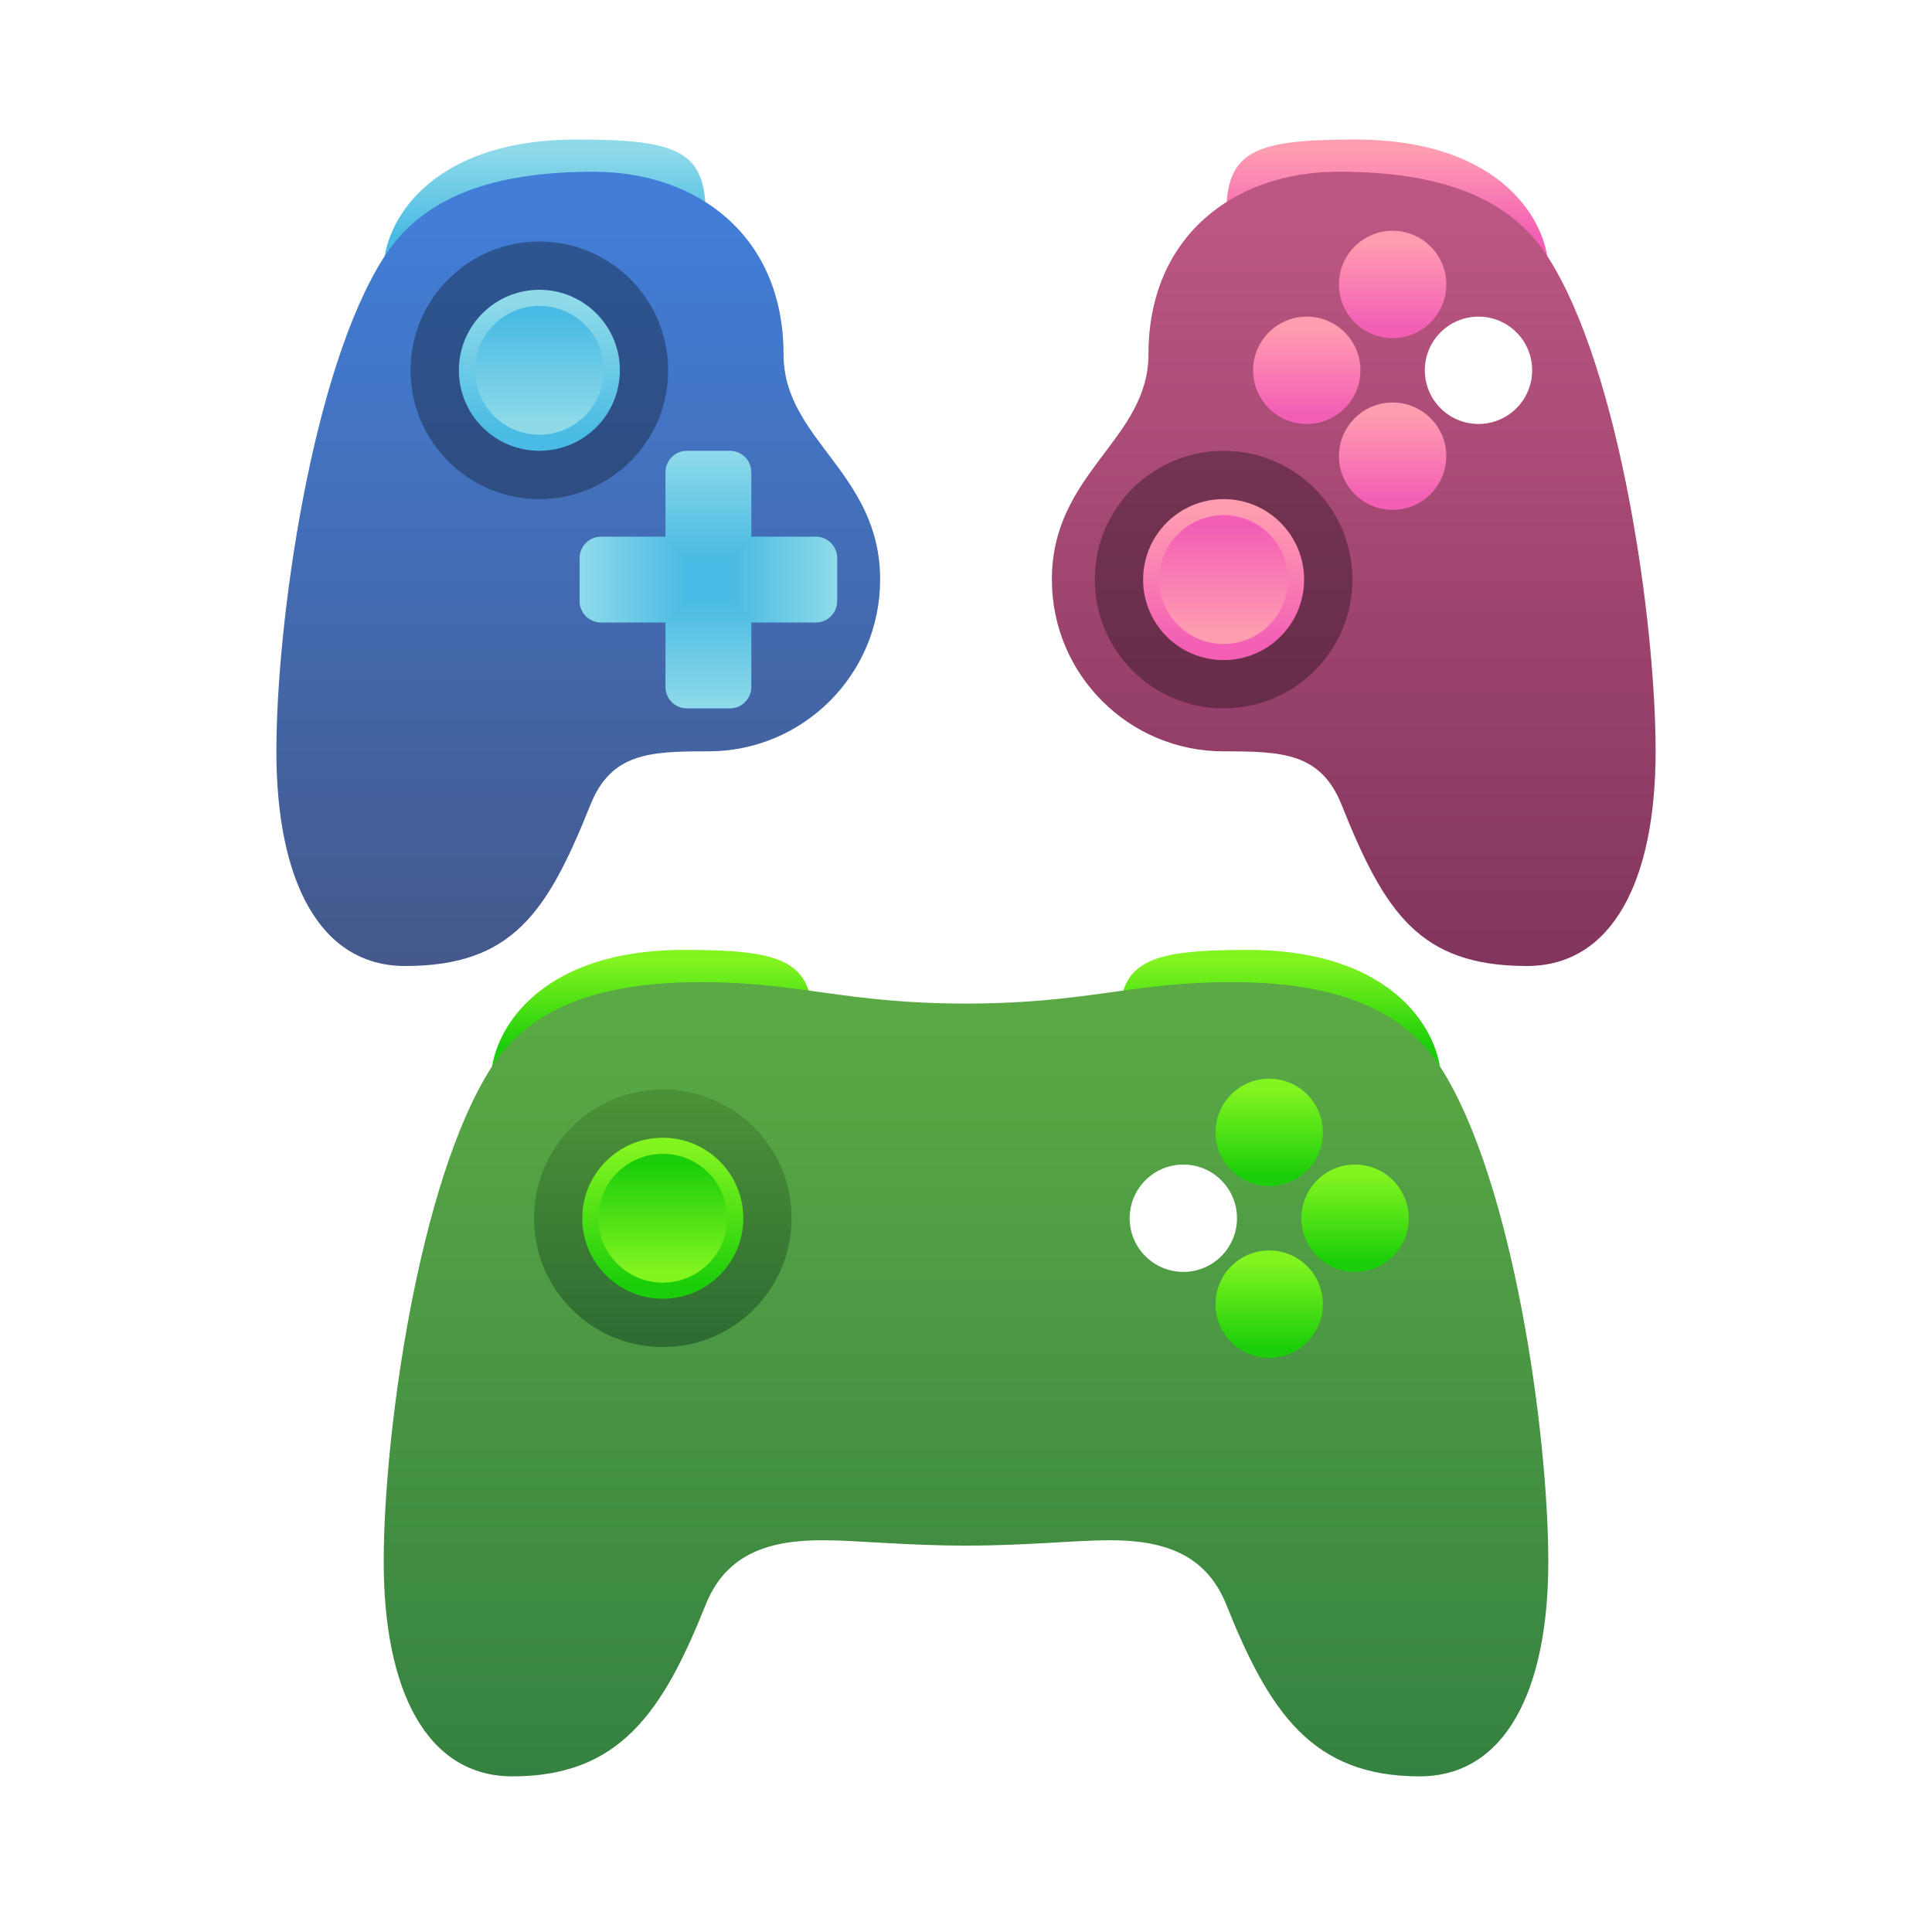 <svg xmlns="http://www.w3.org/2000/svg" xmlns:xlink="http://www.w3.org/1999/xlink" height="720" width="720"><defs><linearGradient id="A" xlink:href="#g"><stop offset="0" stop-color="#8edae9"/><stop offset="1" stop-color="#4abbe4"/></linearGradient><linearGradient id="B" xlink:href="#g"><stop offset="0" stop-color="#ff9db0"/><stop offset="1" stop-color="#f35fb5"/></linearGradient><filter height="2" width="2" y="-.5" x="-.5" id="C" color-interpolation-filters="sRGB"><feFlood flood-color="#fff" flood-opacity="1"/><feComposite operator="in" in2="SourceGraphic"/><feGaussianBlur stdDeviation="15"/><feOffset/><feComposite in="SourceGraphic"/></filter><linearGradient id="D" xlink:href="#g"><stop offset="0" stop-color="#82f420"/><stop offset="1" stop-color="#1cce0a"/></linearGradient><linearGradient y2="502" x2="-471" y1="470" x1="-471" id="E" xlink:href="#D"/><linearGradient y2="438" x2="-471" y1="406" x1="-471" id="F" xlink:href="#D"/><linearGradient y2="390" x2="235" y1="358" x1="235" id="G" xlink:href="#D"/><linearGradient y2="498" x2="247" y1="410" x1="247" id="H" xlink:href="#g"><stop offset="0" stop-color="#4b9137"/><stop offset="1" stop-color="#2f6c33"/></linearGradient><linearGradient y2="154" x2="-485" y1="122" x1="-485" id="I" xlink:href="#B"/><linearGradient y2="122" x2="-517" y1="90" x1="-517" id="J" xlink:href="#B"/><linearGradient y2="186" x2="-517" y1="154" x1="-517" id="K" xlink:href="#B"/><linearGradient y2="162" x2="201" y1="112" x1="201" id="L" xlink:href="#A"/><linearGradient y2="118" x2="205" y1="158" x1="205" id="M" xlink:href="#A"/><linearGradient y2="672.5" x2="80" y1="656.5" x1="80" id="N" xlink:href="#A"/><linearGradient y2="240" x2="455.992" y1="190" x1="455.992" id="O" xlink:href="#B"/><linearGradient y2="196" x2="459.992" y1="236" x1="459.992" id="P" xlink:href="#B"/><linearGradient y2="348" x2="215" y1="60" x1="215" id="Q" xlink:href="#g"><stop offset="0" stop-color="#427ed8"/><stop offset="1" stop-color="#445788"/></linearGradient><linearGradient y2="-263.008" x2="135.983" y1="-263.008" x1="103.983" id="R" xlink:href="#A"/><linearGradient y2="152" x2="239" y1="152" x1="199" id="S" xlink:href="#A"/><linearGradient y2="143.984" x2="256" y1="143.984" x1="295.008" id="T" xlink:href="#A"/><linearGradient y2="144" x2="247.008" y1="103.983" x1="247.008" id="U" xlink:href="#A"/><linearGradient y2="160" x2="241" y1="200" x1="241" id="V" xlink:href="#A"/><linearGradient y2="672.5" x2="80" y1="656.5" x1="80" id="W" xlink:href="#B"/><linearGradient y2="348" x2="215" y1="60" x1="215" id="X" xlink:href="#g"><stop offset="0" stop-color="#bc5682"/><stop offset="1" stop-color="#80345c"/></linearGradient><linearGradient y2="470" x2="-500" y1="438" x1="-500" id="Y" xlink:href="#D"/><linearGradient y2="478" x2="247" y1="428" x1="247" id="Z" xlink:href="#D"/><linearGradient y2="434" x2="251" y1="474" x1="251" id="a" xlink:href="#D"/><linearGradient y2="390" x2="485" y1="358" x1="485" id="b" xlink:href="#D"/><linearGradient y2="670" x2="485" y1="382" x1="485" id="c" xlink:href="#g"><stop offset="0" stop-color="#5aa945"/><stop offset="1" stop-color="#348041"/></linearGradient><path id="d" d="M54 678.5c0-8 8-24 36-24 18.878 0 24 2.137 24 14.008"/><path id="e" d="M241.352 44c-37.867-.038-63.947 9.388-78.352 32-26.864 42.17-40 136-40 184s16 80 48 80c40 0 53-20 69-60 7.778-19.445 22.067-20 44-20 35.346 0 64-28.654 64-64 0-40-36-52-36-84 0-44-32-67.96-70.648-68z"/><path id="f" d="M247.008 406c-26.5 0-48 21.5-48 48s21.5 48 48 48 48-21.5 48-48-21.5-48-48-48z"/><linearGradient id="g" gradientUnits="userSpaceOnUse"/></defs><path d="M537 402c0-16-16-48-72-48-37.756 0-48 4.274-48 28.017" fill="url(#b)" paint-order="stroke fill markers"/><path d="M183 402c0-16 16-48 72-48 37.756 0 48 4.274 48 28.017" fill="url(#G)" paint-order="stroke fill markers"/><g transform="matrix(-2 0 0 2 685 -1257)"><use xlink:href="#d" fill="url(#W)" paint-order="stroke fill markers"/><use xlink:href="#e" transform="matrix(.5 0 0 .5 -27.5 638.5)" fill="url(#X)" paint-order="stroke fill markers"/></g><path d="M261.352 366c-37.867 0-63.947 9.388-78.352 32-26.864 42.17-40 136-40 184s16 80 48 80c40 0 56-24 72-64 7.778-19.445 24.3-24 43.492-24 12.98 0 30.508 2 53.508 2s40.528-2 53.508-2c19.19 0 35.714 4.555 43.492 24 16 40 32 64 72 64 32 0 48-32 48-80s-13.136-141.83-40-184c-14.404-22.612-40.484-32-78.352-32-36.665 0-53.648 8-98.648 8s-61.983-8-98.648-8z" fill="url(#c)" paint-order="stroke fill markers"/><circle r="20" cy="454" cx="-440.992" transform="scale(-1 1)" fill="#fff" paint-order="stroke fill markers" filter="url(#C)"/><circle transform="matrix(-1 0 0 1 4 0)" cx="-500.992" cy="454" r="20" fill="url(#Y)" paint-order="stroke fill markers"/><g transform="scale(-1 1)"><circle r="20" cy="422" cx="-472.992" fill="url(#F)" paint-order="stroke fill markers"/><circle cx="-472.992" cy="486" r="20" fill="url(#E)" paint-order="stroke fill markers"/></g><use xlink:href="#f" fill="url(#H)" paint-order="stroke fill markers"/><circle cx="247.008" cy="454" r="30" fill="url(#Z)" paint-order="stroke fill markers"/><circle r="24" cy="454" cx="247.008" fill="url(#a)" paint-order="stroke fill markers"/><g transform="matrix(2 0 0 2 35 -1257)"><use xlink:href="#d" fill="url(#N)" paint-order="stroke fill markers"/><use xlink:href="#e" transform="matrix(.5 0 0 .5 -27.5 638.5)" fill="url(#Q)" paint-order="stroke fill markers"/></g><circle transform="scale(-1 1)" cx="-486.992" cy="138" r="20" fill="url(#I)" paint-order="stroke fill markers"/><circle r="20" cy="454" cx="-500.992" transform="matrix(-1 0 0 1 50 -316)" fill="#fff" paint-order="stroke fill markers" filter="url(#C)"/><g transform="scale(-1 1)"><circle cx="-518.992" cy="106" r="20" fill="url(#J)" paint-order="stroke fill markers"/><circle r="20" cy="170" cx="-518.992" fill="url(#K)" paint-order="stroke fill markers"/></g><use xlink:href="#f" x="-46" y="-316" fill-opacity=".314" paint-order="stroke fill markers"/><circle r="30" cy="138" cx="201.008" fill="url(#L)" paint-order="stroke fill markers"/><circle cx="201.008" cy="138" r="24" fill="url(#M)" paint-order="stroke fill markers"/><use xlink:href="#f" x="208.992" y="-238" fill-opacity=".314" paint-order="stroke fill markers"/><circle cx="456" cy="216" r="30" fill="url(#O)" paint-order="stroke fill markers"/><circle r="24" cy="216" cx="456" fill="url(#P)" paint-order="stroke fill markers"/><g transform="translate(16.992 64.016)"><path transform="rotate(90)" d="M135.983-263.008h32v32h-32z" fill="url(#R)" paint-order="stroke fill markers"/><path d="M207.008 135.984c-4.432 0-8 3.568-8 8v16c0 4.432 3.568 8 8 8h24l16-16-16-16z" fill="url(#S)" paint-order="stroke fill markers"/><path d="M247.008 151.984l16 16h24c4.432 0 8-3.568 8-8v-16c0-4.432-3.568-8-8-8h-24z" fill="url(#T)" paint-order="stroke fill markers"/><path d="M239.008 103.984c-4.432 0-8 3.568-8 8v24l16 16 16-16v-24c0-4.432-3.568-8-8-8z" fill="url(#U)" paint-order="stroke fill markers"/><path d="M247.008 151.984l-16 16v24c0 4.432 3.568 8 8 8h16c4.432 0 8-3.568 8-8v-24z" fill="url(#V)" paint-order="stroke fill markers"/></g></svg>